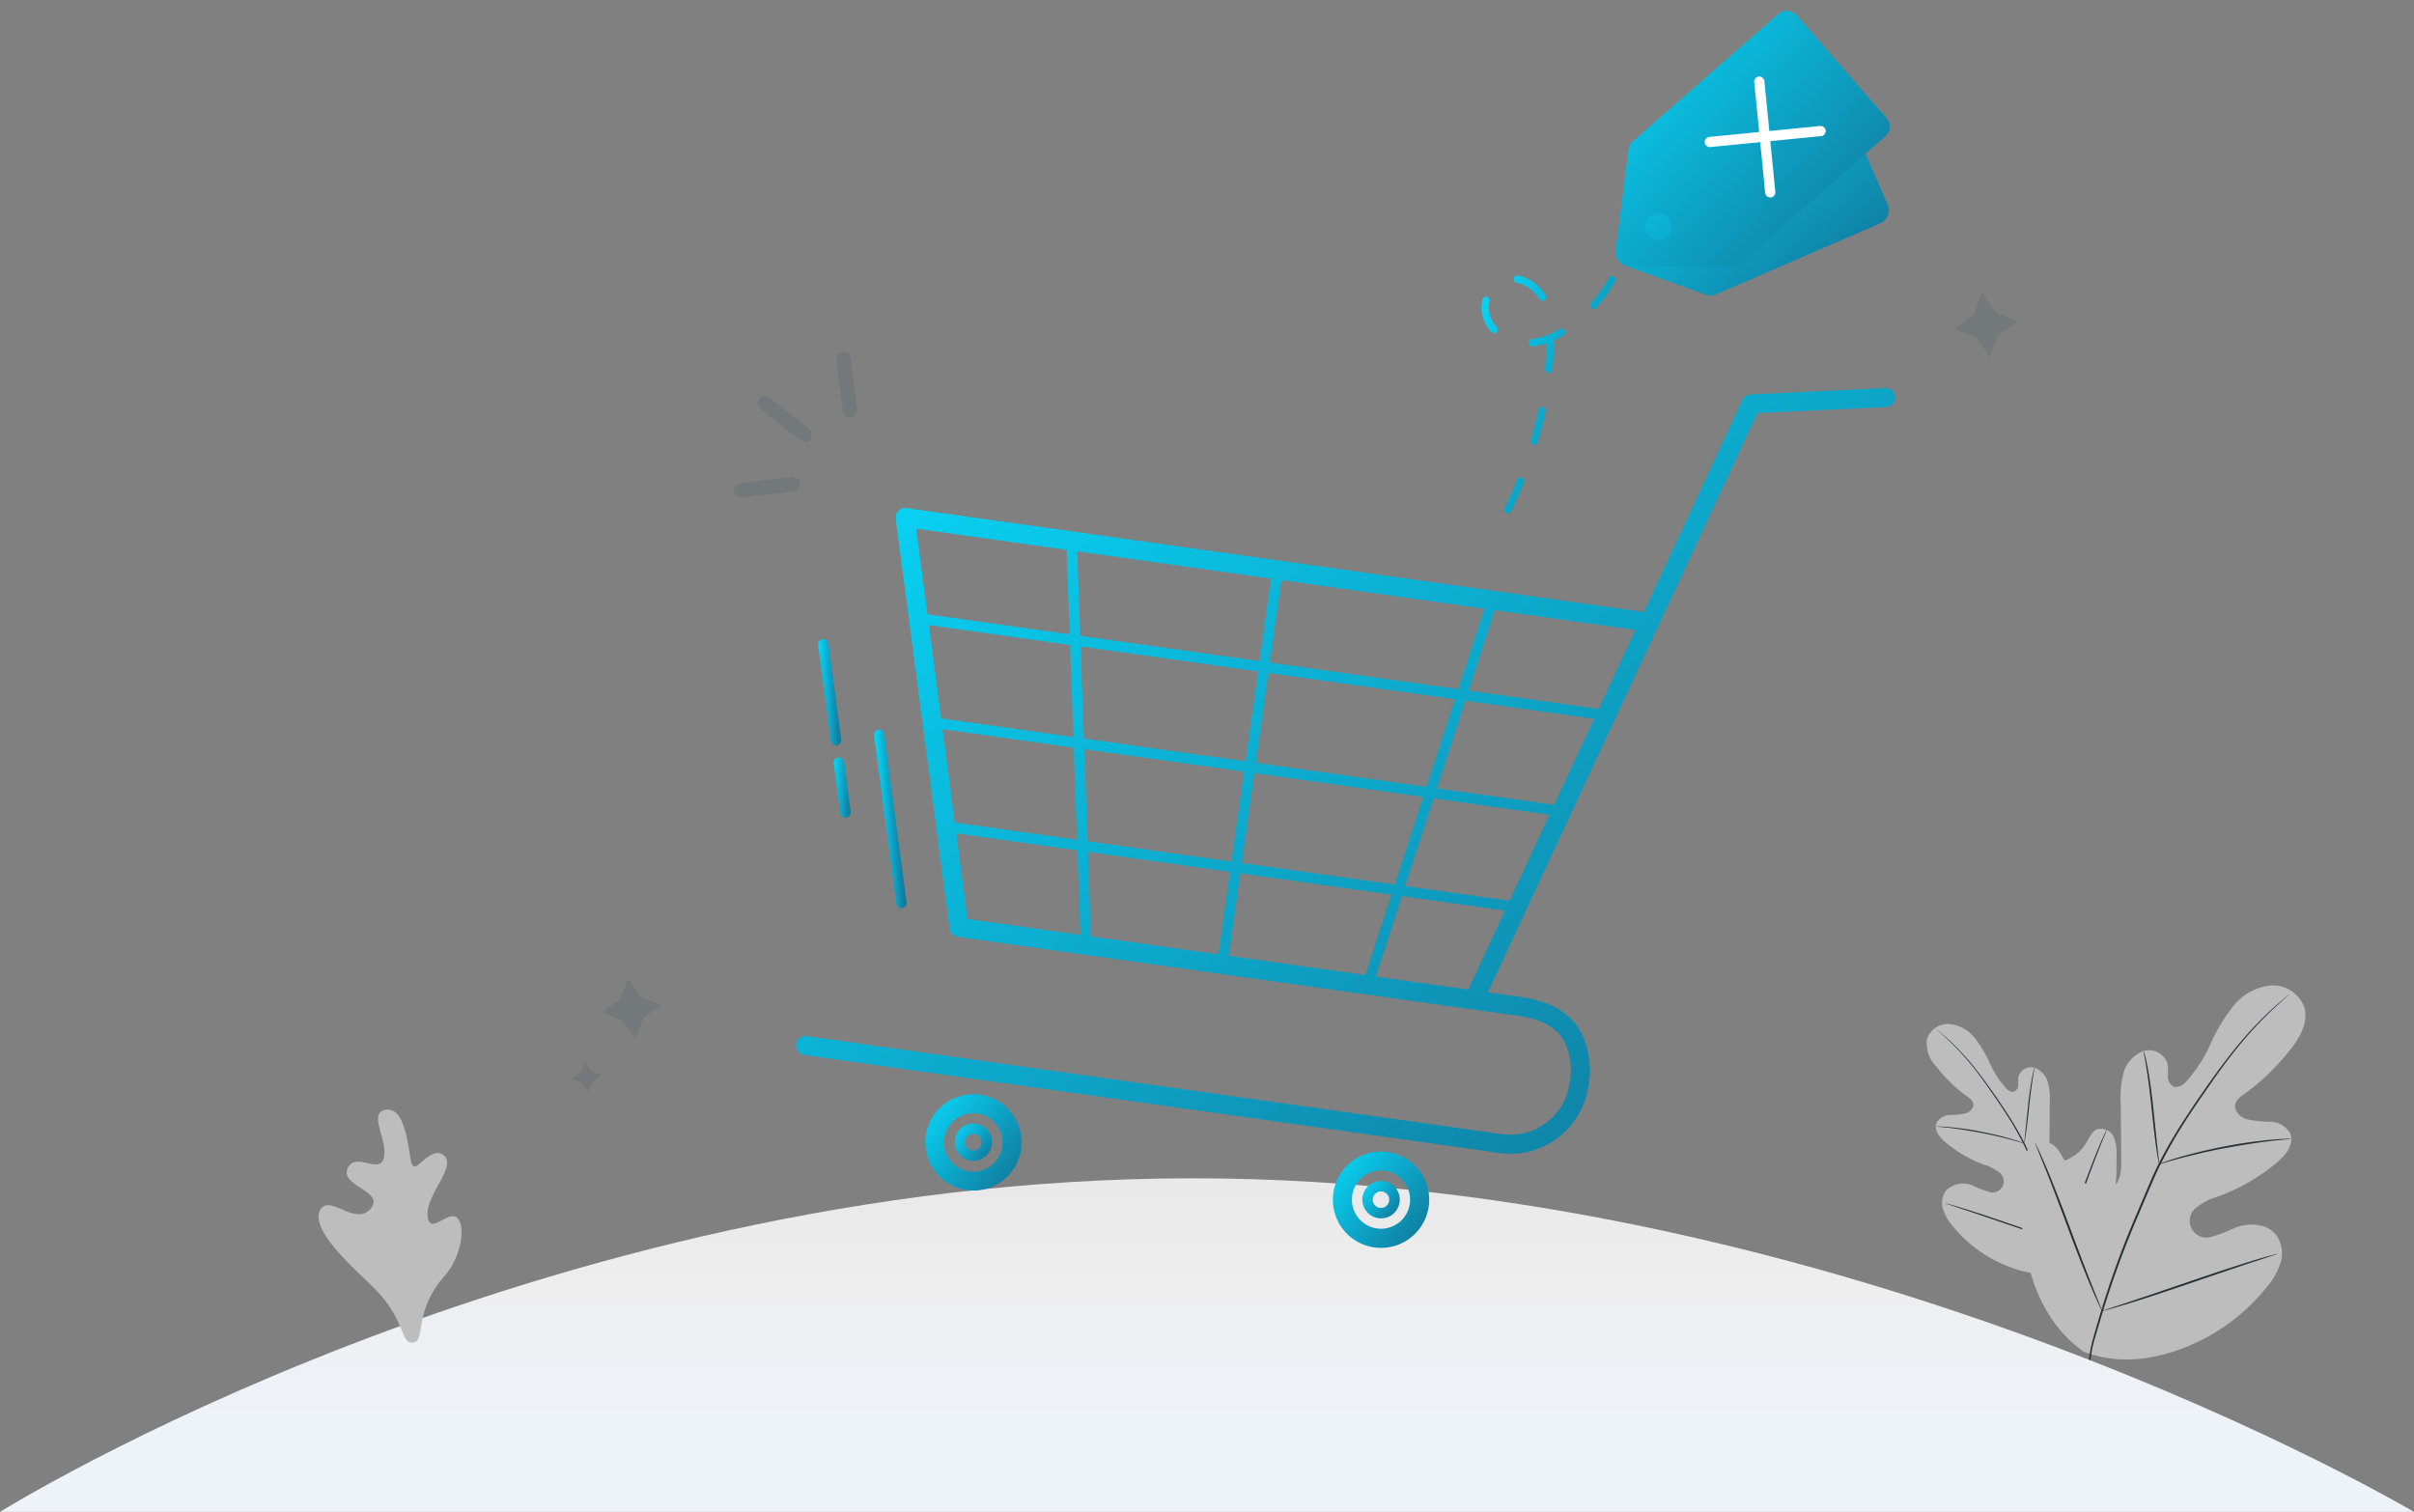 <svg xmlns="http://www.w3.org/2000/svg" xmlns:xlink="http://www.w3.org/1999/xlink" width="282"
    height="176.631" viewBox="0 0 282 176.631">
    <rect x="0" y="0" width="282" height="176.631" fill="#808080" stroke="none"/>
    <defs>
        <linearGradient id="linear-gradient" x1="0.5" y1="-0.227" x2="0.5" y2="0.708"
            gradientUnits="objectBoundingBox">
            <stop offset="0" stop-color="#e5e5e5" />
            <stop offset="0.603" stop-color="#eeeeef" />
            <stop offset="1" stop-color="#eef2f9" />
        </linearGradient>
        <linearGradient id="linear-gradient-2" x2="1" y2="1" gradientUnits="objectBoundingBox">
            <stop offset="0" stop-color="#08d8f9" />
            <stop offset="1" stop-color="#117397" />
        </linearGradient>
    </defs>
    <g id="empty_cart" transform="translate(-951.928 -424.488)">
        <g id="Group_4865" data-name="Group 4865" transform="translate(951.927 539.606)">
            <g id="Plant" transform="translate(225.046 4.51)">
                <path id="Path_5192" data-name="Path 5192"
                    d="M127.211,393.547c4.152-2.879,5.11-8.249,4.966-13.08a5.316,5.316,0,0,0-.308-2.364,1.637,1.637,0,0,0-2-.857c-.6.281-.863.974-1.2,1.542a4.716,4.716,0,0,1-1.9,1.8,1.8,1.8,0,0,1-1.656.145c-.694-.385-.774-1.347-.764-2.158l.043-4.482a7.476,7.476,0,0,0-.228-2.368,2.486,2.486,0,0,0-1.557-1.686,1.508,1.508,0,0,0-1.871,1.005,7.4,7.4,0,0,0-.028,1,.845.845,0,0,1-.5.792.981.981,0,0,1-.878-.37,10.508,10.508,0,0,1-1.905-2.9,14.463,14.463,0,0,0-1.776-2.987,4.34,4.34,0,0,0-2.931-1.659,2.6,2.6,0,0,0-2.67,1.763,3.885,3.885,0,0,0,1.077,3.2,17.907,17.907,0,0,0,3.7,3.567,1.474,1.474,0,0,1,.616.672c.173.536-.336,1.064-.863,1.233a9.105,9.105,0,0,1-1.871.2,1.8,1.8,0,0,0-1.541.925c-.33.817.351,1.68,1.024,2.244a15.332,15.332,0,0,0,4.529,2.636,5.171,5.171,0,0,1,1.683.827,1.305,1.305,0,0,1-1.178,2.318,11.5,11.5,0,0,1-1.757-.678,2.808,2.808,0,0,0-3.234.6,2.537,2.537,0,0,0-.278,2.244,5.857,5.857,0,0,0,1.205,1.986,15.415,15.415,0,0,0,6.569,4.649,10.59,10.59,0,0,0,7.466.222"
                    transform="translate(-109.986 -364.916)" fill="#bdbdbd" />
                <path id="Path_5193" data-name="Path 5193"
                    d="M129.715,396.422a16.263,16.263,0,0,0-.962-4.393,71.829,71.829,0,0,0-2.824-7.747l-.845-1.991c-.278-.654-.555-1.3-.866-1.918a35.875,35.875,0,0,0-1.991-3.434c-.684-1.064-1.372-2.05-2.019-2.966s-1.278-1.757-1.877-2.5a28.467,28.467,0,0,0-3.083-3.292c-.395-.358-.709-.616-.925-.808l-.247-.2a.594.594,0,0,0-.086-.065.566.566,0,0,0,.077.077l.237.213c.21.185.518.462.906.827a30.107,30.107,0,0,1,3.052,3.316c.595.746,1.212,1.588,1.85,2.506s1.328,1.905,2.007,2.969a36.281,36.281,0,0,1,1.967,3.434c.308.616.58,1.258.86,1.911l.845,1.991a73.655,73.655,0,0,1,2.831,7.725,16.456,16.456,0,0,1,.986,4.362"
                    transform="translate(-112.755 -366.431)" fill="#263238" />
                <path id="Path_5194" data-name="Path 5194"
                    d="M147,390.365a1.625,1.625,0,0,0,.08-.342c.043-.222.1-.543.15-.943.117-.8.24-1.905.37-3.126s.268-2.324.4-3.12c.062-.4.117-.718.157-.925a1.606,1.606,0,0,0,.046-.348,1.6,1.6,0,0,0-.1.336c-.059.219-.125.536-.2.925-.154.792-.308,1.9-.441,3.12l-.326,3.129-.1.946a1.6,1.6,0,0,0-.025.348Z"
                    transform="translate(-135.588 -376.429)" fill="#263238" />
                <path id="Path_5195" data-name="Path 5195"
                    d="M113.577,403.739a2.239,2.239,0,0,0,.41.05c.265.025.647.059,1.119.114.943.1,2.244.308,3.665.57s2.7.579,3.619.83c.459.12.829.228,1.085.308a2.211,2.211,0,0,0,.4.1,2.212,2.212,0,0,0-.385-.154c-.251-.089-.616-.213-1.077-.345-.925-.276-2.192-.595-3.619-.872a36.378,36.378,0,0,0-3.684-.526c-.476-.043-.86-.062-1.125-.068a2.176,2.176,0,0,0-.41,0Z"
                    transform="translate(-112.469 -391.767)" fill="#263238" />
                <path id="Path_5196" data-name="Path 5196"
                    d="M161.44,417.842a.525.525,0,0,0,.071-.125l.179-.373c.154-.324.361-.8.616-1.387.5-1.181,1.144-2.831,1.825-4.661s1.31-3.487,1.785-4.673l.567-1.406.15-.382a.53.53,0,0,0,.043-.139.542.542,0,0,0-.071.125l-.179.373c-.154.324-.361.8-.616,1.387-.5,1.181-1.144,2.831-1.829,4.661s-1.31,3.487-1.785,4.673l-.567,1.406-.15.382a.541.541,0,0,0-.04.139Z"
                    transform="translate(-145.578 -392.432)" fill="#263238" />
                <path id="Path_5197" data-name="Path 5197"
                    d="M117.05,432.86a.548.548,0,0,0,.136.055l.4.136,1.464.481c1.233.407,2.941.986,4.821,1.631s3.592,1.208,4.837,1.591c.616.191,1.127.339,1.48.435l.4.108a.536.536,0,0,0,.145.028.561.561,0,0,0-.136-.055l-.4-.136-1.453-.481c-1.233-.407-2.941-.986-4.821-1.631s-3.588-1.208-4.837-1.591c-.616-.191-1.127-.339-1.48-.435l-.407-.108A.536.536,0,0,0,117.05,432.86Z"
                    transform="translate(-114.872 -411.914)" fill="#263238" />
            </g>
            <g id="Plant-2" data-name="Plant" transform="translate(236.067 0)">
                <path id="Path_5192-2" data-name="Path 5192"
                    d="M117.441,407.784c-6.218-4.311-7.653-12.352-7.436-19.585a7.952,7.952,0,0,1,.462-3.54,2.451,2.451,0,0,1,2.991-1.283c.9.42,1.293,1.459,1.8,2.308a7.062,7.062,0,0,0,2.839,2.7,2.692,2.692,0,0,0,2.48.217c1.039-.576,1.159-2.017,1.145-3.231l-.065-6.711a11.194,11.194,0,0,1,.342-3.545,3.722,3.722,0,0,1,2.331-2.525,2.258,2.258,0,0,1,2.8,1.5,11.076,11.076,0,0,1,.042,1.5,1.265,1.265,0,0,0,.743,1.186,1.47,1.47,0,0,0,1.316-.554,15.75,15.75,0,0,0,2.853-4.339,21.63,21.63,0,0,1,2.659-4.473,6.5,6.5,0,0,1,4.39-2.483,3.9,3.9,0,0,1,4,2.64c.443,1.688-.54,3.411-1.611,4.787a26.814,26.814,0,0,1-5.539,5.34,2.206,2.206,0,0,0-.923,1.006c-.259.8.5,1.592,1.293,1.846a13.651,13.651,0,0,0,2.8.3,2.689,2.689,0,0,1,2.308,1.385c.494,1.223-.526,2.516-1.533,3.36a22.957,22.957,0,0,1-6.781,3.947,7.741,7.741,0,0,0-2.52,1.237,1.955,1.955,0,0,0,1.763,3.471,17.171,17.171,0,0,0,2.63-1.016c1.648-.628,3.78-.522,4.842.9a3.8,3.8,0,0,1,.415,3.36,8.769,8.769,0,0,1-1.809,2.973,23.079,23.079,0,0,1-9.838,6.962c-3.822,1.339-7.386,1.713-11.18.332"
                    transform="translate(-109.984 -364.913)" fill="#bdbdbd" />
                <path id="Path_5193-2" data-name="Path 5193"
                    d="M113.99,411c.254-2.866.383-2.927,1.44-6.578a107.552,107.552,0,0,1,4.228-11.6l1.265-2.981c.415-.979.831-1.948,1.3-2.871a53.707,53.707,0,0,1,2.981-5.142c1.025-1.592,2.054-3.07,3.023-4.44s1.911-2.63,2.811-3.744a42.621,42.621,0,0,1,4.616-4.93c.591-.536,1.062-.923,1.385-1.209l.369-.3a.889.889,0,0,1,.129-.1.85.85,0,0,1-.115.115l-.355.319c-.314.277-.777.692-1.357,1.237a45.089,45.089,0,0,0-4.568,4.966c-.891,1.117-1.814,2.377-2.769,3.753s-1.989,2.853-3.006,4.445a54.337,54.337,0,0,0-2.945,5.142c-.462.923-.868,1.883-1.288,2.862l-1.265,2.981a110.281,110.281,0,0,0-4.237,11.567c-1.066,3.637-1.209,3.693-1.478,6.532"
                    transform="translate(-106.136 -366.093)" fill="#263238" />
                <path id="Path_5194-2" data-name="Path 5194"
                    d="M148.8,394.743a2.433,2.433,0,0,1-.12-.512c-.065-.332-.143-.812-.225-1.412-.175-1.2-.36-2.853-.554-4.68s-.4-3.48-.6-4.671c-.092-.6-.175-1.076-.235-1.385a2.4,2.4,0,0,1-.069-.522,2.4,2.4,0,0,1,.152.5c.088.328.189.8.3,1.385.231,1.186.462,2.843.66,4.671l.489,4.684.157,1.417a2.4,2.4,0,0,1,.037.522Z"
                    transform="translate(-132.637 -373.876)" fill="#263238" />
                <path id="Path_5195-2" data-name="Path 5195"
                    d="M129,403.737a3.349,3.349,0,0,1-.614.074c-.4.037-.969.088-1.676.171-1.413.157-3.36.462-5.488.854s-4.043.868-5.419,1.242c-.688.18-1.242.342-1.625.462a3.309,3.309,0,0,1-.6.148,3.308,3.308,0,0,1,.576-.231c.374-.134.923-.319,1.611-.517,1.385-.411,3.281-.891,5.419-1.306a54.45,54.45,0,0,1,5.516-.789c.711-.065,1.288-.092,1.685-.1a3.259,3.259,0,0,1,.614,0Z"
                    transform="translate(-97.41 -385.811)" fill="#263238" />
                <path id="Path_5196-2" data-name="Path 5196"
                    d="M169.285,424.378a.789.789,0,0,1-.106-.189l-.268-.559c-.231-.485-.54-1.2-.923-2.077-.751-1.768-1.713-4.237-2.733-6.979s-1.962-5.221-2.673-7l-.849-2.1-.225-.572a.8.8,0,0,1-.065-.208.813.813,0,0,1,.106.189l.268.559c.231.485.54,1.2.923,2.077.751,1.768,1.713,4.237,2.737,6.979s1.962,5.221,2.673,7l.849,2.1.225.572A.808.808,0,0,1,169.285,424.378Z"
                    transform="translate(-159.788 -386.331)" fill="#263238" />
                <path id="Path_5197-2" data-name="Path 5197"
                    d="M137.541,432.86a.821.821,0,0,1-.2.083l-.6.2-2.193.72c-1.846.609-4.4,1.478-7.219,2.442s-5.378,1.81-7.242,2.382c-.923.286-1.689.508-2.216.651l-.6.162a.8.8,0,0,1-.217.042.84.84,0,0,1,.2-.083l.6-.2,2.174-.72c1.846-.609,4.4-1.478,7.219-2.442s5.373-1.81,7.242-2.382c.923-.286,1.689-.508,2.216-.651l.609-.162A.8.8,0,0,1,137.541,432.86Z"
                    transform="translate(-107.554 -401.497)" fill="#263238" />
            </g>
            <path id="Path_5742" data-name="Path 5742"
                d="M139.352,0C216.314,0,282,38.975,282,38.975H0S62.39,0,139.352,0Z"
                transform="translate(0 22.54)" fill="url(#linear-gradient)" />
        </g>
        <g id="Group_4868" data-name="Group 4868" transform="translate(1005.708 423.12)">
            <g id="Group_4980" data-name="Group 4980" transform="translate(0 21.598) rotate(-7)">
                <g id="Group_4913" data-name="Group 4913" transform="translate(26.265 0)">
                    <g id="Group_4882" data-name="Group 4882" transform="translate(89.925 0.02)">
                        <g id="Group_4869" data-name="Group 4869"
                            transform="translate(0.02 26.873)">
                            <g id="Group_4868-2" data-name="Group 4868" transform="translate(0 0)">
                                <path id="Path_5743" data-name="Path 5743"
                                    d="M.45,27.481a.431.431,0,0,1-.36-.666c.662-1.011,1.3-2.063,1.882-3.127a.43.43,0,0,1,.753.416c-.6,1.082-1.242,2.153-1.916,3.182A.429.429,0,0,1,.45,27.481ZM4.5,19.916a.431.431,0,0,1-.4-.6c.477-1.114.918-2.261,1.31-3.407a.43.43,0,0,1,.813.28c-.4,1.167-.849,2.334-1.333,3.467a.429.429,0,0,1-.4.262ZM7.18,11.758a.431.431,0,0,1-.419-.529c.206-.879.389-1.774.544-2.661q.025-.15.05-.29a8.049,8.049,0,0,1-1.687.185H5.646a.43.43,0,0,1,0-.86h.019a8.556,8.556,0,0,0,3.378-.776.43.43,0,0,1,.342.789,11.7,11.7,0,0,1-1.122.42c-.032.212-.069.437-.112.681-.158.9-.344,1.813-.554,2.708a.429.429,0,0,1-.418.332ZM1.409,6.377a.43.43,0,0,1-.353-.185A4.457,4.457,0,0,1,.251,4C.243,3.908.24,3.813.24,3.719A3.966,3.966,0,0,1,.508,2.292a.43.43,0,0,1,.8.309A3.109,3.109,0,0,0,1.1,3.72c0,.073,0,.145.008.217A3.594,3.594,0,0,0,1.76,5.7a.429.429,0,0,1-.352.675ZM13.323,5a.43.43,0,0,1-.286-.753A16.651,16.651,0,0,0,15.452,1.6a.43.43,0,0,1,.694.509,17.511,17.511,0,0,1-2.54,2.783A.428.428,0,0,1,13.325,5ZM7.48,3.308a.431.431,0,0,1-.392-.252A4.171,4.171,0,0,0,4.717.842.43.43,0,1,1,4.984.025,5.058,5.058,0,0,1,7.87,2.7a.429.429,0,0,1-.391.608Z"
                                    transform="translate(0 0)" fill="url(#linear-gradient-2)" />
                            </g>
                        </g>
                        <g id="Group_4871" data-name="Group 4871"
                            transform="translate(16.638 9.62)">
                            <g id="Group_4870" data-name="Group 4870" transform="translate(0 0)">
                                <path id="Path_5744" data-name="Path 5744"
                                    d="M32.226,15.183A1.673,1.673,0,0,1,31.072,16.4L11.049,22.29a1.67,1.67,0,0,1-1.231-.113l-8.887-4.5A1.679,1.679,0,0,1,.24,15.332L5.255,6.74a1.667,1.667,0,0,1,.972-.761L26.249.088a1.68,1.68,0,0,1,2.082,1.135l3.872,13.1a1.665,1.665,0,0,1,.023.865Z"
                                    fill="url(#linear-gradient-2)" />
                            </g>
                        </g>
                        <g id="Group_4881" data-name="Group 4881"
                            transform="translate(16.596 0.012)">
                            <g id="Group_4873" data-name="Group 4873" transform="translate(0 0)">
                                <g id="Group_4872" data-name="Group 4872">
                                    <path id="Path_5745" data-name="Path 5745"
                                        d="M3.007,13.814.063,25.394a1.64,1.64,0,0,0,1.361,2l11.857,1.521a1.418,1.418,0,0,0,.982-.229L33,15.954a1.524,1.524,0,0,0,.334-2.127L24.418.725a1.526,1.526,0,0,0-2.1-.472L3.581,12.986A1.418,1.418,0,0,0,3.007,13.814Zm3.649,8.563a1.567,1.567,0,1,1-2.179-.417,1.567,1.567,0,0,1,2.179.417Z"
                                        fill="url(#linear-gradient-2)" />
                                </g>
                            </g>
                        </g>
                    </g>
                    <g id="Group_4912" data-name="Group 4912" transform="translate(0.134 43.926)">
                        <g id="Group_4904" data-name="Group 4904" transform="translate(0.033 0)">
                            <path id="Path_5758" data-name="Path 5758"
                                d="M135.536,1.26,119.843.091h0l-.064,0h-.032l-.038,0a.935.935,0,0,0-.372.107l-.025.013-.026.017a.93.93,0,0,0-.214.181c-.012.013-.023.026-.034.04l-.015.021c-.013.018-.027.037-.039.056l0,0-14.532,23.3L20.312,1.254a.939.939,0,0,0-1.184.914l.407,48.3a.942.942,0,0,0,.7.9l.009,0,.007,0,46.184,12.4.508.136,11.948,3.207H78.9l5.238,1.406c2.514.675,4.176,1.833,4.942,3.444A7.7,7.7,0,0,1,89.2,77.28a7.155,7.155,0,0,1-8.764,5.048L1.23,61.068a.939.939,0,1,0-.486,1.815L79.955,84.143a9.036,9.036,0,0,0,11.067-6.376,9.492,9.492,0,0,0-.246-6.61c-1.014-2.132-3.085-3.63-6.156-4.455L80.6,65.624l25.065-40.2.007-.011,14.6-23.412L135.4,3.133a.94.94,0,1,0,.137-1.875ZM86.164,20.874l-4.322,9.269L60.079,24.3l2.6-9.73ZM55.95,36.34,53.121,46.913l-16.7-4.483.961-11.074ZM37.459,30.469,38.42,19.4,59,24.92,56.176,35.493Zm19.339,6.1,19.6,5.26L71.7,51.9,53.97,47.14Zm.227-.847,2.828-10.572,21.613,5.8-4.7,10.071Zm4.809-21.378-2.6,9.73L38.5,18.508l.884-10.192ZM21.02,3.389l17.5,4.7-.884,10.192L21.108,13.841Zm.1,11.363,16.442,4.414L36.6,30.239l-15.386-4.13Zm.1,12.267,15.3,4.107L35.559,42.2,21.314,38.376Zm.191,22.72-.088-10.453,14.16,3.8L34.6,53.278ZM35.46,53.509l.884-10.192L52.895,47.76l-2.6,9.73Zm15.681,4.209,2.6-9.731,17.579,4.718L67,61.975Zm27.562,7.4-10.84-2.909,4.322-9.269,12.089,3.245ZM84.759,55.4l-12.2-3.274,4.7-10.071L90.811,45.7ZM91.3,44.92,77.632,41.252l4.7-10.071,15.021,4.032Zm6.538-10.485L82.7,30.374,87.026,21.1l16.379,4.4Z"
                                transform="translate(0.175 0.175)" fill="url(#linear-gradient-2)" />
                            <path id="Path_5759" data-name="Path 5759"
                                d="M82.477,84.8a9.254,9.254,0,0,1-2.393-.318L.874,63.224a1.112,1.112,0,1,1,.574-2.149L80.658,82.335a6.983,6.983,0,0,0,8.552-4.927,7.545,7.545,0,0,0-.116-5.2c-.743-1.563-2.369-2.69-4.831-3.351l-5.234-1.4-.009,0-.012,0L20.37,51.709l-.009,0a1.118,1.118,0,0,1-.827-1.067l-.407-48.3a1.111,1.111,0,0,1,1.4-1.082l84.009,22.549L119,.607l0,0c.014-.022.029-.042.044-.063l0,0,.014-.02.034-.04.007-.008a1.1,1.1,0,0,1,.253-.214l.006,0,.025-.015.023-.012.006,0a1.1,1.1,0,0,1,.441-.127h.01l.035,0h.038c.023,0,.046,0,.069,0h.014l15.69,1.169a1.112,1.112,0,1,1-.162,2.219L120.537,2.36,81.045,65.693l3.792,1.018c3.123.838,5.231,2.368,6.268,4.548a9.653,9.653,0,0,1,.256,6.728A9.218,9.218,0,0,1,82.475,84.8ZM1.16,61.383a.767.767,0,0,0-.2,1.508L80.171,84.152A8.864,8.864,0,0,0,91.029,77.9a9.327,9.327,0,0,0-.235-6.491c-.991-2.084-3.025-3.552-6.045-4.362l-4.243-1.138.123-.2L120.355,2l15.23,1.135a.767.767,0,1,0,.112-1.53L120.009.438h-.116a.758.758,0,0,0-.3.087l-.016.008-.011.006-.016.01a.759.759,0,0,0-.175.147l-.008.009a.3.3,0,0,0-.021.025l0,0-.01.014c-.011.015-.022.03-.032.045l0,.007L104.7,24.211l-.124-.033L20.44,1.6a.767.767,0,0,0-.966.746l.407,48.3a.771.771,0,0,0,.564.734l.014,0,.012,0L84.352,68.529c2.565.688,4.265,1.879,5.054,3.537a7.864,7.864,0,0,1,.138,5.436,7.316,7.316,0,0,1-8.975,5.17L1.359,61.412A.767.767,0,0,0,1.16,61.383ZM78.954,65.49l-11.162-3,4.469-9.587L84.716,56.25ZM68.279,62.267,78.8,65.09l5.38-8.628L72.453,53.316Zm-1.01.086L51.1,58.015l2.692-10.064,17.945,4.817ZM51.525,57.77l15.554,4.175,4.172-8.952-17.214-4.62Zm-.938.105L35.448,53.813l.915-10.541,16.917,4.541ZM35.816,53.554l14.526,3.9,2.514-9.4L36.67,43.711Zm49.193,2.224-12.52-3.36,4.843-10.389,13.921,3.737ZM72.976,52.191l11.876,3.188,5.862-9.4-13.19-3.54ZM34.924,53.672,21.411,50.045,21.32,39.234l14.52,3.9ZM21.754,49.78l12.861,3.452.854-9.843-13.8-3.7Zm50.211,2.5-18.036-4.84,2.917-10.906.167.045,19.8,5.313ZM54.352,47.192l17.422,4.676,4.547-9.754L57.09,36.953Zm-.938.105-.167-.045-16.84-4.52L37.4,31.309l18.933,5.082ZM36.776,42.475l16.394,4.4,2.739-10.239-18.2-4.886Zm54.77,2.818L77.559,41.539,82.4,31.15l15.387,4.13Zm-13.5-3.981,13.342,3.581,5.862-9.4L82.593,31.558Zm-42.162,1.28-14.57-3.911-.1-11.715,15.66,4.2ZM21.657,38.417l13.919,3.737.931-10.724-14.942-4.01ZM77.036,41.4l-.14-.038L56.984,36.016,59.9,25.11l21.979,5.9Zm-19.63-5.626L76.845,40.99l4.547-9.754-21.247-5.7Zm-.938.105-.167-.045L37.444,30.772l.992-11.424,20.951,5.623ZM37.814,30.513l18.411,4.94,2.739-10.239L38.744,19.787Zm60.27,4.294L82.63,30.659l4.47-9.587,16.745,4.494ZM83.117,30.433l14.808,3.975,5.38-8.628-16.015-4.3Zm-46.2.2L21.21,26.413l-.1-11.715L37.918,19.21ZM21.553,26.148l15.06,4.042.931-10.724L21.461,15.15Zm60.555,4.371-.14-.038L60.037,24.6l2.692-10.064,23.847,6.4ZM60.461,24.351,81.916,30.11l4.172-8.952-23.115-6.2Zm-.937.105L38.482,18.809,39.4,8.268l.2.053,22.62,6.071ZM38.851,18.551,59.28,24.033l2.514-9.4L39.707,8.708Zm-.892.118L21.107,14.145,21.015,3.335,38.874,8.128ZM21.45,13.88l16.2,4.348L38.5,8.386l-17.14-4.6Z"
                                transform="translate(0 0)" fill="url(#linear-gradient-2)" />
                        </g>
                        <g id="Group_4905" data-name="Group 4905"
                            transform="translate(13.653 70.133)">
                            <path id="Path_5760" data-name="Path 5760"
                                d="M6.873.193a5.456,5.456,0,1,0,3.865,6.689A5.449,5.449,0,0,0,6.873.193Zm2.048,6.2A3.579,3.579,0,1,1,6.387,2.011,3.571,3.571,0,0,1,8.92,6.393Z"
                                transform="translate(0.168 0.166)" fill="url(#linear-gradient-2)" />
                            <path id="Path_5761" data-name="Path 5761"
                                d="M5.635,11.262a5.625,5.625,0,1,1,5.437-4.17,5.641,5.641,0,0,1-5.437,4.17ZM5.629.344A5.293,5.293,0,1,0,7,.526,5.272,5.272,0,0,0,5.629.344Zm.01,9.038A3.749,3.749,0,1,1,9.255,6.6l-.167-.045.167.045A3.752,3.752,0,0,1,5.638,9.381ZM5.63,2.226a3.412,3.412,0,1,0,.88.117,3.4,3.4,0,0,0-.88-.117Z"
                                transform="translate(0 0)" fill="url(#linear-gradient-2)" />
                        </g>
                        <g id="Group_4906" data-name="Group 4906"
                            transform="translate(60.091 82.577)">
                            <path id="Path_5762" data-name="Path 5762"
                                d="M6.873.193a5.457,5.457,0,1,0,3.865,6.689A5.449,5.449,0,0,0,6.873.193Zm2.047,6.2A3.579,3.579,0,1,1,6.387,2.011,3.571,3.571,0,0,1,8.92,6.393Z"
                                transform="translate(0.172 0.171)" fill="url(#linear-gradient-2)" />
                            <path id="Path_5763" data-name="Path 5763"
                                d="M5.639,11.267A5.627,5.627,0,1,1,11.077,7.1a5.643,5.643,0,0,1-5.437,4.17ZM5.633.348A5.3,5.3,0,1,0,7,.53,5.278,5.278,0,0,0,5.633.348Zm.006,9.037A3.747,3.747,0,1,1,9.259,6.608h0A3.749,3.749,0,0,1,5.638,9.385Zm0-7.155A3.4,3.4,0,1,0,8.925,6.518h0A3.412,3.412,0,0,0,5.634,2.23Z"
                                transform="translate(0 0)" fill="url(#linear-gradient-2)" />
                        </g>
                        <g id="Group_4907" data-name="Group 4907"
                            transform="translate(63.54 86.026)">
                            <path id="Path_5764" data-name="Path 5764"
                                d="M2.534.071A2.012,2.012,0,1,0,3.959,2.537,2.009,2.009,0,0,0,2.534.071Zm.578,2.238a1.135,1.135,0,1,1-.8-1.39,1.133,1.133,0,0,1,.8,1.39Z"
                                transform="translate(0.172 0.173)" fill="url(#linear-gradient-2)" />
                            <path id="Path_5765" data-name="Path 5765"
                                d="M2.186,4.372a2.185,2.185,0,1,1,.562-4.3h0a2.185,2.185,0,0,1-.563,4.3Zm0-4.026A1.845,1.845,0,1,0,2.66.41h0A1.842,1.842,0,0,0,2.182.347Zm0,3.148a1.306,1.306,0,1,1,1.262-.968,1.309,1.309,0,0,1-1.262.968Zm0-2.269a.962.962,0,1,0,.93,1.211h0a.963.963,0,0,0-.929-1.211Z"
                                transform="translate(0 0)" fill="url(#linear-gradient-2)" />
                        </g>
                        <g id="Group_4908" data-name="Group 4908"
                            transform="translate(17.1 73.558)">
                            <path id="Path_5766" data-name="Path 5766"
                                d="M2.534.071A2.012,2.012,0,1,0,3.959,2.537,2.009,2.009,0,0,0,2.534.071Zm.578,2.238a1.135,1.135,0,1,1-.8-1.39,1.133,1.133,0,0,1,.8,1.39Z"
                                transform="translate(0.172 0.17)" fill="url(#linear-gradient-2)" />
                            <path id="Path_5767" data-name="Path 5767"
                                d="M2.187,4.371A2.183,2.183,0,1,1,4.3,2.753a2.189,2.189,0,0,1-2.11,1.618Zm0-4.026a1.841,1.841,0,1,0,.476.063A1.834,1.834,0,0,0,2.184.345Zm0,3.148A1.3,1.3,0,1,1,3.481,2.279,1.31,1.31,0,0,1,2.186,3.493Zm0-2.269a.963.963,0,1,0,.249.033.96.96,0,0,0-.249-.033Z"
                                transform="translate(0 0)" fill="url(#linear-gradient-2)" />
                        </g>
                        <g id="Group_4909" data-name="Group 4909"
                            transform="translate(13.564 26.549)">
                            <path id="Path_5768" data-name="Path 5768"
                                d="M.5,20.682a.43.43,0,0,0,.378-.077.441.441,0,0,0,.168-.351L.868.437A.438.438,0,0,0,.43,0,.436.436,0,0,0,0,.443L.177,20.261a.44.44,0,0,0,.322.421Z"
                                transform="translate(0.169 0.173)" fill="url(#linear-gradient-2)" />
                            <path id="Path_5769" data-name="Path 5769"
                                d="M.782,21.043a.6.6,0,0,1-.156-.021h0a.614.614,0,0,1-.448-.587L0,.617A.608.608,0,0,1,.6,0a.61.61,0,0,1,.61.608l.177,19.818a.608.608,0,0,1-.6.617ZM.606.346h0A.265.265,0,0,0,.342.615L.519,20.433a.267.267,0,0,0,.195.255h0a.276.276,0,0,0,.07.009.265.265,0,0,0,.261-.269L.868.611A.265.265,0,0,0,.606.347Z"
                                transform="translate(0 0)" fill="url(#linear-gradient-2)" />
                        </g>
                        <g id="Group_4910" data-name="Group 4910"
                            transform="translate(8.374 15.279)">
                            <path id="Path_5770" data-name="Path 5770"
                                d="M.425,12.138a.433.433,0,0,0,.38-.077.44.44,0,0,0,.169-.351L.872.436A.436.436,0,1,0,0,.443L.1,11.717A.44.44,0,0,0,.425,12.138Z"
                                transform="translate(0.172 0.173)" fill="url(#linear-gradient-2)" />
                            <path id="Path_5771" data-name="Path 5771"
                                d="M.709,12.5A.61.61,0,0,1,.1,11.891L0,.617A.608.608,0,1,1,1.215.608l.1,11.274a.609.609,0,0,1-.6.617ZM.608.346h0A.262.262,0,0,0,.419.426.267.267,0,0,0,.344.615l.1,11.274a.267.267,0,0,0,.2.255h0a.263.263,0,0,0,.23-.046.267.267,0,0,0,.1-.213L.872.611A.265.265,0,0,0,.608.346Z"
                                transform="translate(0 0)" fill="url(#linear-gradient-2)" />
                        </g>
                        <g id="Group_4911" data-name="Group 4911"
                            transform="translate(8.488 29.209)">
                            <path id="Path_5772" data-name="Path 5772"
                                d="M.434,0A.437.437,0,0,0,0,.443L.053,6.312a.437.437,0,1,0,.875-.007L.875.436A.439.439,0,0,0,.434,0Z"
                                transform="translate(0.173 0.173)" fill="url(#linear-gradient-2)" />
                            <path id="Path_5773" data-name="Path 5773"
                                d="M.663,7.093a.611.611,0,0,1-.609-.608L0,.617A.609.609,0,1,1,1.219.608l.053,5.869a.61.61,0,0,1-.6.617ZM.607.346h0A.265.265,0,0,0,.344.614L.4,6.483a.267.267,0,0,0,.2.255.276.276,0,0,0,.071.009.265.265,0,0,0,.263-.269L.875.61A.266.266,0,0,0,.8.422.256.256,0,0,0,.607.346Z"
                                transform="translate(0 0)" fill="url(#linear-gradient-2)" />
                        </g>
                    </g>
                </g>
                <g id="Group_4974" data-name="Group 4974" transform="translate(0.001 35.477)"
                    opacity="0.22">
                    <g id="Group_4973" data-name="Group 4973" transform="translate(0.027 60.374)">
                        <path id="Path_5790" data-name="Path 5790"
                            d="M4.7,2.248,6.943,3.476,4.7,4.7,3.476,6.944,2.247,4.7,0,3.47,2.245,2.246,3.47,0Z"
                            transform="translate(4.475 0.003)" fill="#455a64" />
                        <path id="Path_5791" data-name="Path 5791"
                            d="M2.35,1.124l1.122.615-1.121.613L1.738,3.473,1.124,2.35,0,1.736l1.121-.613L1.735,0Z"
                            transform="translate(0.007 9.023)" fill="#455a64" />
                    </g>
                    <path id="Path_5792" data-name="Path 5792"
                        d="M5.047,2.413l2.411,1.32L5.049,5.049,3.733,7.457,2.413,5.047,0,3.727,2.411,2.411,3.727,0Z"
                        transform="translate(170.99 0.128)" fill="#455a64" />
                </g>
                <g id="Group_4979" data-name="Group 4979" transform="translate(27.155 26.16)"
                    opacity="0.22">
                    <g id="Group_4976" data-name="Group 4976" transform="translate(13.791 0.01)">
                        <path id="Path_5796" data-name="Path 5796"
                            d="M1.679,6.916,1.674.838A.837.837,0,0,0,0,.837L.006,6.915a.837.837,0,0,0,1.673,0Z"
                            transform="translate(0 0)" fill="#455a64" />
                    </g>
                    <g id="Group_4977" data-name="Group 4977" transform="translate(0.01 13.791)">
                        <path id="Path_5797" data-name="Path 5797"
                            d="M7.752.843A.838.838,0,0,0,6.915.006L.837,0a.837.837,0,0,0,0,1.673l6.078.005A.835.835,0,0,0,7.752.843Z"
                            transform="translate(0 0)" fill="#455a64" />
                    </g>
                    <g id="Group_4978" data-name="Group 4978" transform="translate(4.043 4.043)">
                        <path id="Path_5798" data-name="Path 5798"
                            d="M5.853,5.017a.835.835,0,0,0-.246-.592L1.429.246A.836.836,0,1,0,.246,1.429L4.425,5.608a.836.836,0,0,0,1.428-.591Z"
                            transform="translate(0 0)" fill="#455a64" />
                    </g>
                </g>
            </g>
            <g id="Group_4982" data-name="Group 4982"
                transform="translate(144.326 11.038) rotate(-7)">
                <g id="Group_4877" data-name="Group 4877"
                    transform="matrix(0.927, -0.375, 0.375, 0.927, 1.819, 2.378)">
                    <g id="Group_4876" data-name="Group 4876">
                        <path id="Path_5747" data-name="Path 5747"
                            d="M.593,13.124a.595.595,0,0,1-.544-.831L5.209.359A.594.594,0,1,1,6.3.831L1.139,12.765a.6.6,0,0,1-.546.359Z"
                            fill="#fff" />
                    </g>
                </g>
                <g id="Group_4982-2" data-name="Group 4982"
                    transform="matrix(0.375, 0.927, -0.927, 0.375, 12.168, 1.819)">
                    <g id="Group_4876-2" data-name="Group 4876" transform="translate(0)">
                        <path id="Path_5747-2" data-name="Path 5747"
                            d="M.593,13.124a.595.595,0,0,1-.544-.831L5.209.359A.594.594,0,1,1,6.3.831L1.139,12.765a.6.6,0,0,1-.546.359Z"
                            fill="#fff" />
                    </g>
                </g>
            </g>
        </g>
        <path id="Path_5801" data-name="Path 5801"
            d="M292.341,180.061c-3.713,4.278-2.076,7.576-3.657,7.729a.937.937,0,0,1-.227,0c-1.227-.169-.768-3-4.682-6.738-2.474-2.366-7.175-6.613-5.9-8.8,1.091-1.875,4.308,2.229,6.012-.3,1.239-1.84-3.641-2.508-2.856-4.447.871-2.147,3.833.769,4.267-1.334s-1.8-5.043.061-5.536c.029-.008.058-.013.084-.019,1.788-.386,2.408,2.4,2.725,4.246.322,1.875.3,2.464.863,2.318s2.226-2.48,3.409-1.1-2.374,4.627-2.031,7.035,2.884-1.605,3.773.621C294.694,175,294.186,177.937,292.341,180.061Z"
            transform="translate(711.482 393.545)" fill="#bdbdbd" />
    </g>
</svg>
